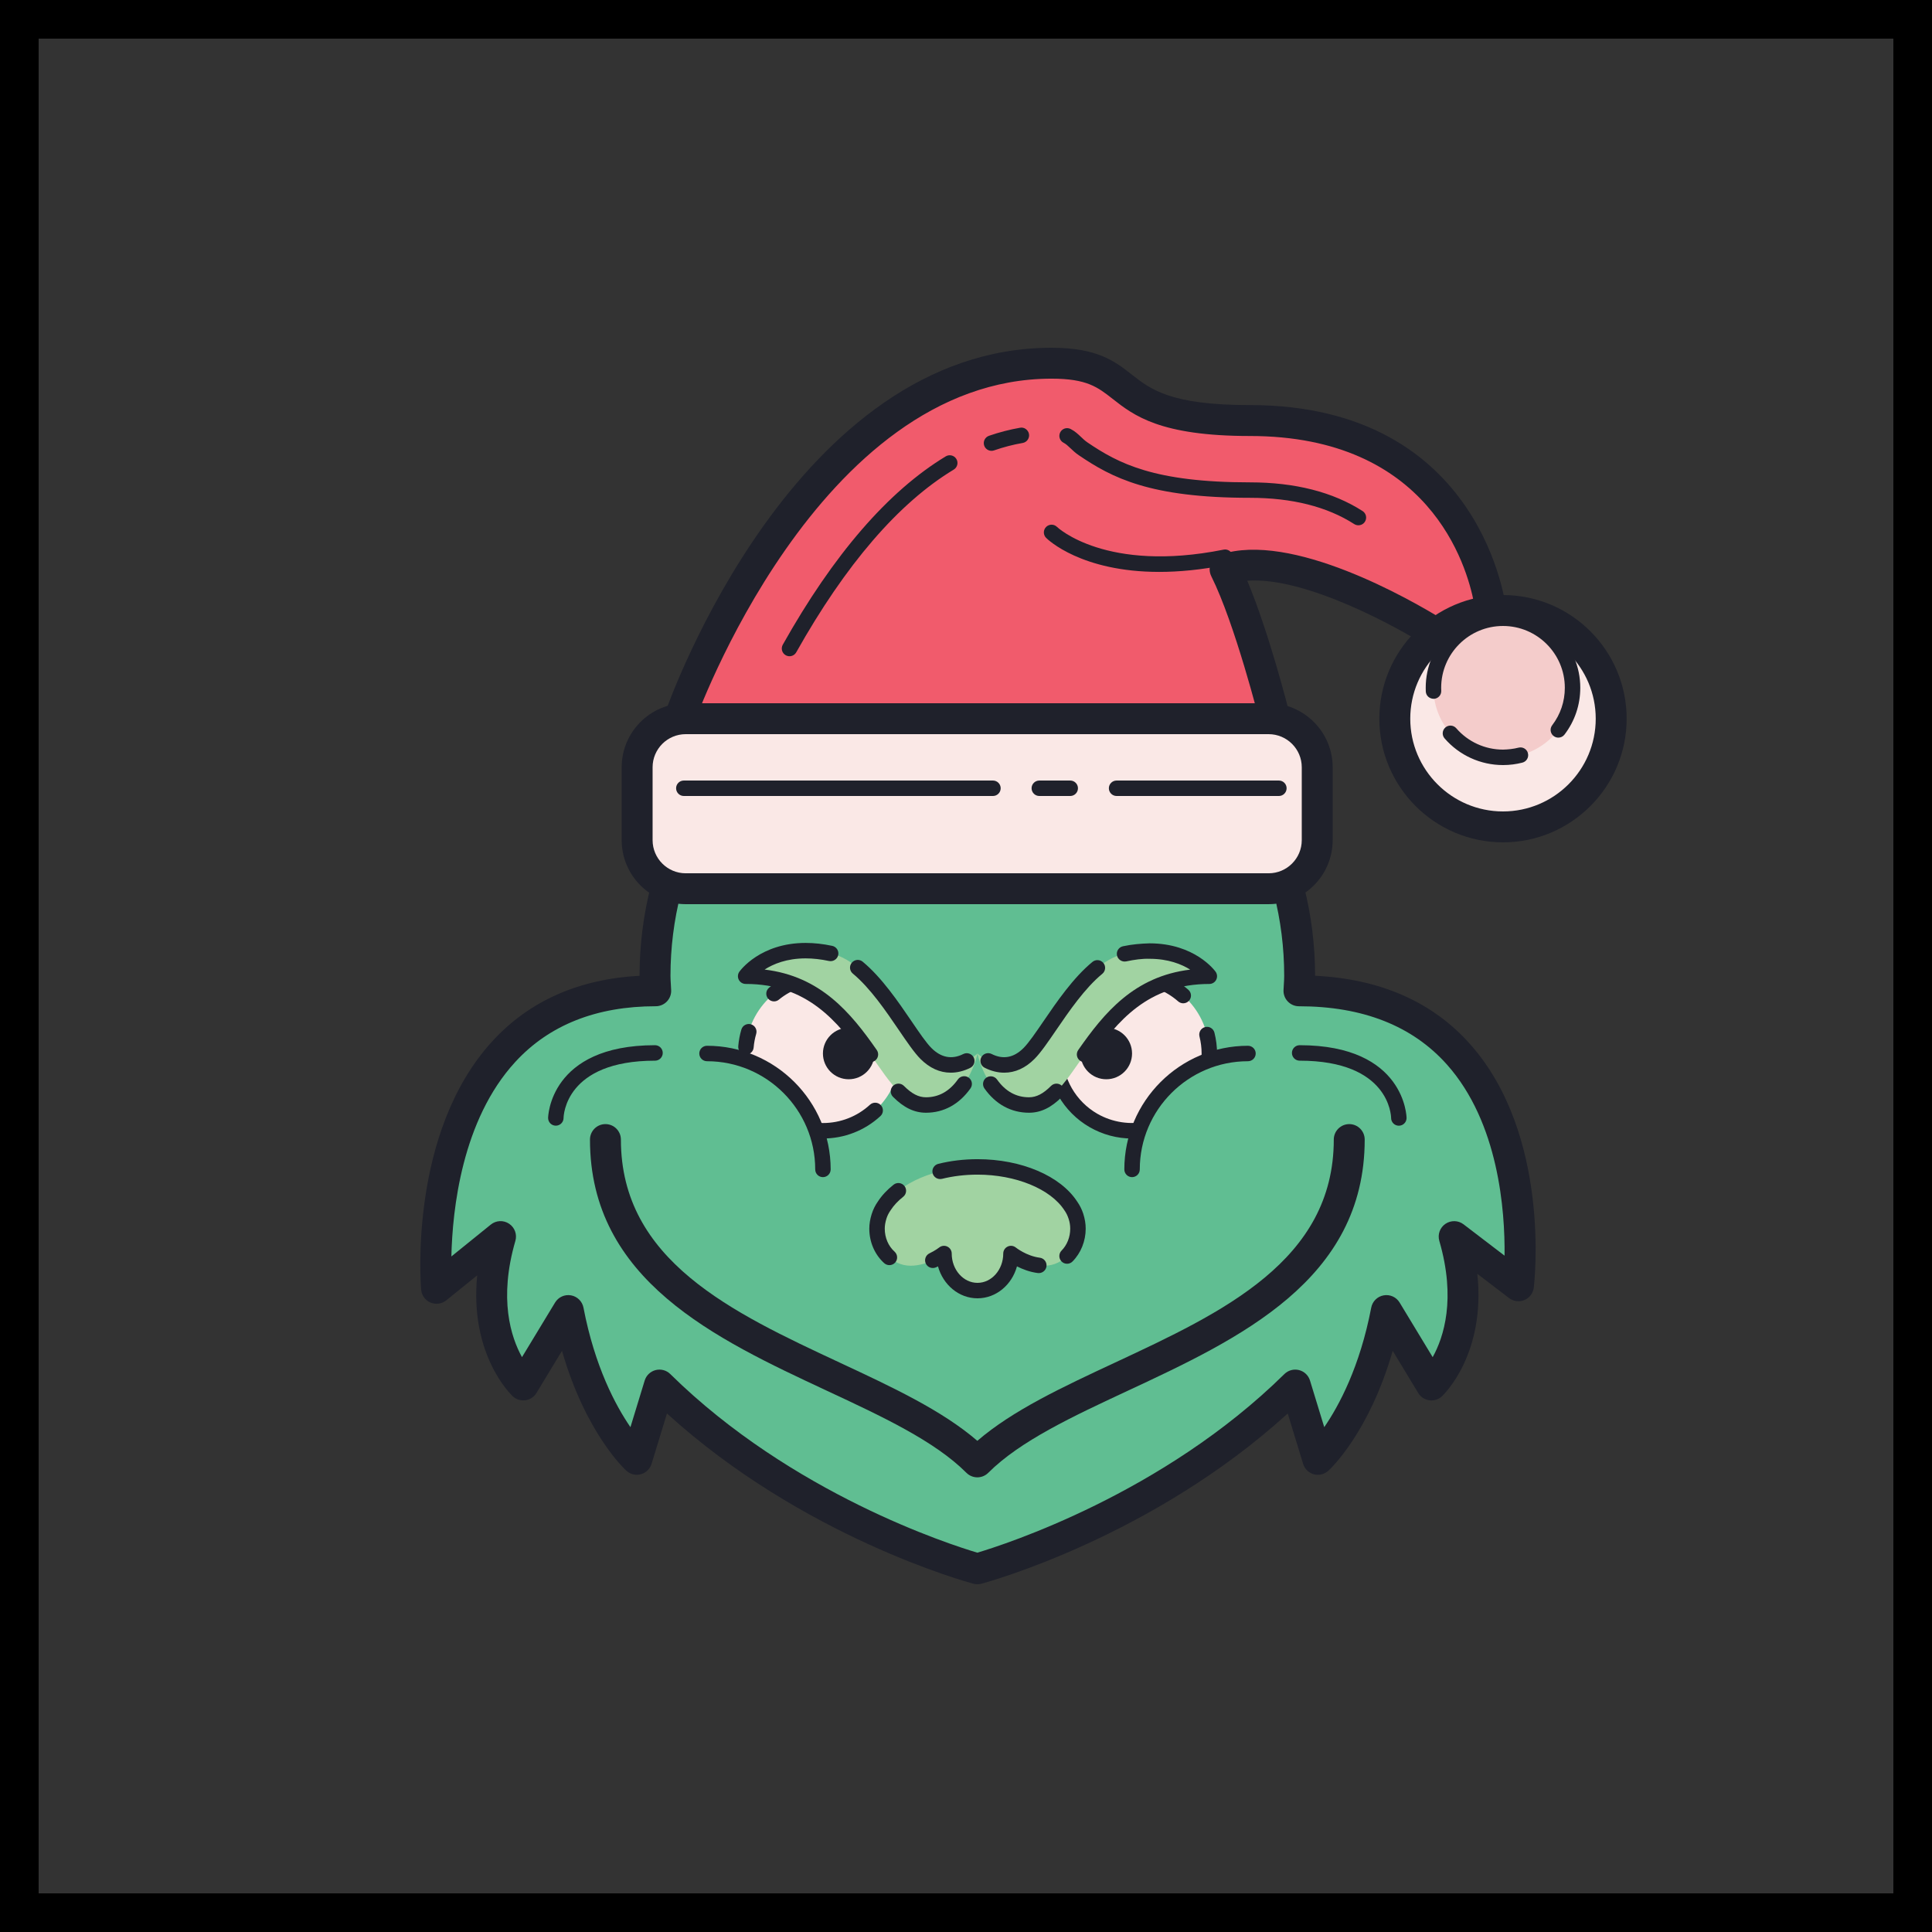 <?xml version="1.0" encoding="UTF-8"?>
<svg xmlns="http://www.w3.org/2000/svg" xmlns:xlink="http://www.w3.org/1999/xlink" viewBox="0 0 400 400" width="400px" height="400px">
<rect x="0" y="0" width="400" height="400" fill="#333333" stroke="none"/>
<g id="surface29784930">
<path style=" stroke:none;fill-rule:nonzero;fill:rgb(0%,0%,0%);fill-opacity:1;" d="M 0 400 L 0 0 L 400 0 L 400 400 Z M 392 392 L 392 8 L 8 8 L 8 392 Z M 392 392 "/>
<path style=" stroke:none;fill-rule:nonzero;fill:rgb(37.647%,74.51%,57.255%);fill-opacity:1;" d="M 137.852 184.172 C 136.391 189.871 135.613 195.863 135.613 202.035 C 135.613 203.082 135.723 204.098 135.766 205.129 C 85.207 205.133 90.379 266.734 90.379 266.734 L 103.633 256.027 C 97.629 276.664 108.336 286.738 108.336 286.738 L 117.656 271.336 C 121.82 293.047 131.84 302.137 131.84 302.137 L 136.531 286.77 C 164.953 314.766 202.348 324.801 202.348 324.801 C 202.348 324.801 239.742 314.766 268.168 286.77 L 272.859 302.137 C 272.859 302.137 282.879 293.047 287.043 271.336 L 296.363 286.738 C 296.363 286.738 307.07 276.656 301.066 256.027 L 314.379 266.203 C 314.379 266.203 321.664 205.133 268.938 205.133 C 268.973 204.102 269.082 203.078 269.082 202.039 C 269.082 195.863 268.301 189.871 266.844 184.176 "/>
<path style=" stroke:none;fill-rule:nonzero;fill:rgb(12.157%,12.941%,16.863%);fill-opacity:1;" d="M 202.348 328 C 202.07 328 201.789 327.961 201.52 327.891 C 200.023 327.492 166.133 318.18 138.086 292.645 L 134.902 303.07 C 134.582 304.117 133.75 304.93 132.691 305.223 C 131.641 305.516 130.508 305.246 129.691 304.504 C 129.305 304.156 121.242 296.68 116.355 279.668 L 111.074 288.395 C 110.574 289.223 109.727 289.777 108.77 289.91 C 107.789 290.031 106.848 289.73 106.145 289.07 C 105.719 288.668 97.176 280.395 98.801 264.047 L 92.391 269.223 C 91.469 269.969 90.211 270.137 89.125 269.68 C 88.035 269.211 87.293 268.184 87.191 267.004 C 87.082 265.68 84.664 234.359 101.98 215.527 C 109.609 207.23 119.832 202.699 132.414 202.023 C 132.414 195.715 133.203 189.441 134.75 183.383 L 140.953 184.969 C 139.535 190.516 138.816 196.258 138.816 202.039 C 138.816 202.609 138.852 203.172 138.887 203.734 C 138.918 204.16 138.945 204.582 138.957 205.008 C 138.996 205.875 138.672 206.723 138.07 207.352 C 137.469 207.977 136.637 208.332 135.762 208.332 C 123.5 208.332 113.719 212.207 106.691 219.855 C 95.629 231.887 93.668 250.465 93.453 260.133 L 101.617 253.535 C 102.707 252.652 104.238 252.582 105.402 253.359 C 106.57 254.133 107.094 255.574 106.703 256.914 C 103.211 268.914 105.781 276.84 108.074 280.98 L 114.922 269.68 C 115.609 268.547 116.91 267.953 118.223 268.188 C 119.523 268.418 120.551 269.434 120.801 270.734 C 123.152 282.996 127.473 291.035 130.527 295.477 L 133.473 285.832 C 133.801 284.758 134.66 283.938 135.746 283.66 C 136.84 283.387 137.984 283.695 138.781 284.488 C 163.969 309.301 196.738 319.801 202.348 321.465 C 207.953 319.797 240.77 309.266 265.918 284.484 C 266.715 283.699 267.859 283.387 268.953 283.66 C 270.039 283.938 270.898 284.762 271.223 285.832 L 274.172 295.477 C 277.223 291.035 281.547 283 283.898 270.734 C 284.145 269.434 285.172 268.418 286.477 268.188 C 287.797 267.957 289.09 268.547 289.777 269.68 L 296.621 280.984 C 298.914 276.848 301.488 268.918 297.996 256.918 C 297.609 255.59 298.117 254.168 299.258 253.387 C 300.402 252.609 301.914 252.641 303.012 253.484 L 311.504 259.973 C 311.609 250.703 310.305 232.469 299.598 220.434 C 292.457 212.402 282.145 208.336 268.938 208.336 C 268.07 208.336 267.238 207.984 266.633 207.355 C 266.027 206.73 265.707 205.887 265.738 205.02 C 265.754 204.586 265.781 204.152 265.809 203.723 C 265.844 203.164 265.879 202.605 265.879 202.043 C 265.879 196.25 265.156 190.508 263.738 184.973 L 269.941 183.387 C 271.488 189.434 272.273 195.703 272.277 202.02 C 285.824 202.684 296.621 207.445 304.395 216.207 C 321.102 235.023 317.707 265.309 317.555 266.586 C 317.418 267.727 316.68 268.707 315.621 269.156 C 314.57 269.605 313.352 269.449 312.434 268.75 L 305.863 263.73 C 307.633 280.289 298.984 288.672 298.555 289.074 C 297.852 289.738 296.887 290.043 295.934 289.918 C 294.973 289.785 294.129 289.23 293.625 288.398 L 288.344 279.672 C 283.457 296.684 275.395 304.16 275.008 304.512 C 274.191 305.25 273.062 305.516 272.004 305.23 C 270.949 304.938 270.113 304.125 269.797 303.078 L 266.613 292.648 C 238.559 318.184 204.672 327.496 203.176 327.898 C 202.906 327.961 202.625 328 202.348 328 Z M 202.348 328 "/>
<path style=" stroke:none;fill-rule:nonzero;fill:rgb(98.039%,90.98%,90.196%);fill-opacity:1;" d="M 250.379 218.113 C 250.379 226.953 243.215 234.113 234.379 234.113 C 225.543 234.113 218.379 226.953 218.379 218.113 C 218.379 209.277 225.543 202.113 234.379 202.113 C 243.215 202.113 250.379 209.277 250.379 218.113 Z M 250.379 218.113 "/>
<path style=" stroke:none;fill-rule:nonzero;fill:rgb(12.157%,12.941%,16.863%);fill-opacity:1;" d="M 234.367 235.719 C 231.293 235.719 228.254 234.902 225.578 233.355 C 220.148 230.223 216.777 224.379 216.777 218.102 C 216.777 216.867 216.906 215.637 217.168 214.438 C 217.352 213.574 218.191 213.023 219.066 213.211 C 219.934 213.398 220.48 214.25 220.293 215.113 C 220.086 216.09 219.977 217.094 219.977 218.102 C 219.977 223.238 222.734 228.023 227.18 230.586 C 230.289 232.379 234.031 232.945 237.504 232.172 C 238.379 231.984 239.223 232.527 239.414 233.391 C 239.605 234.254 239.062 235.105 238.199 235.301 C 236.941 235.578 235.652 235.719 234.367 235.719 Z M 246.062 230.652 C 245.672 230.652 245.281 230.508 244.973 230.223 C 244.324 229.621 244.289 228.609 244.891 227.961 C 245.637 227.16 246.297 226.273 246.852 225.316 C 248.113 223.125 248.781 220.641 248.781 218.129 C 248.781 216.934 248.629 215.742 248.34 214.594 C 248.121 213.734 248.641 212.863 249.492 212.648 C 250.359 212.418 251.219 212.949 251.438 213.805 C 251.789 215.211 251.977 216.664 251.98 218.129 C 251.98 221.207 251.164 224.242 249.617 226.918 C 248.945 228.082 248.145 229.172 247.234 230.148 C 246.922 230.48 246.492 230.652 246.062 230.652 Z M 221.262 210.547 C 220.945 210.547 220.629 210.453 220.352 210.258 C 219.625 209.758 219.445 208.758 219.949 208.035 C 220.621 207.066 221.391 206.168 222.238 205.363 C 222.875 204.762 223.891 204.773 224.5 205.422 C 225.109 206.062 225.086 207.074 224.445 207.684 C 223.754 208.34 223.125 209.074 222.574 209.863 C 222.27 210.309 221.773 210.547 221.262 210.547 Z M 244.977 207.723 C 244.605 207.723 244.227 207.59 243.922 207.32 C 243.203 206.691 242.414 206.125 241.582 205.648 C 238.711 203.988 235.305 203.391 232.074 203.902 C 231.215 204.062 230.379 203.453 230.238 202.578 C 230.094 201.707 230.691 200.887 231.559 200.746 C 235.598 200.086 239.691 200.859 243.184 202.875 C 244.199 203.461 245.16 204.152 246.039 204.926 C 246.703 205.512 246.766 206.52 246.18 207.18 C 245.859 207.535 245.418 207.723 244.977 207.723 Z M 244.977 207.723 "/>
<path style=" stroke:none;fill-rule:nonzero;fill:rgb(98.039%,90.98%,90.196%);fill-opacity:1;" d="M 186.379 218.113 C 186.379 226.953 179.215 234.113 170.379 234.113 C 161.543 234.113 154.379 226.953 154.379 218.113 C 154.379 209.277 161.543 202.113 170.379 202.113 C 179.215 202.113 186.379 209.277 186.379 218.113 Z M 186.379 218.113 "/>
<path style=" stroke:none;fill-rule:nonzero;fill:rgb(12.157%,12.941%,16.863%);fill-opacity:1;" d="M 170.391 235.715 C 170.387 235.715 170.383 235.715 170.379 235.715 C 162.727 235.715 156 230.828 153.637 223.555 C 153.367 222.715 153.824 221.812 154.664 221.539 C 155.504 221.266 156.41 221.727 156.68 222.566 C 158.613 228.516 164.117 232.512 170.379 232.512 C 170.383 232.512 170.387 232.512 170.391 232.512 C 174.004 232.512 177.457 231.168 180.117 228.723 C 180.766 228.129 181.781 228.168 182.375 228.82 C 182.973 229.469 182.934 230.484 182.281 231.078 C 179.031 234.07 174.809 235.715 170.395 235.715 Z M 185.969 223.34 C 185.848 223.34 185.73 223.328 185.609 223.301 C 184.746 223.098 184.211 222.242 184.41 221.379 C 184.656 220.309 184.781 219.211 184.781 218.113 C 184.781 214.34 183.332 210.777 180.711 208.074 C 180.094 207.441 180.109 206.426 180.742 205.812 C 181.375 205.195 182.391 205.211 183.004 205.844 C 186.215 209.145 187.984 213.504 187.984 218.113 C 187.984 219.449 187.828 220.789 187.527 222.098 C 187.355 222.84 186.699 223.34 185.969 223.34 Z M 154.445 218.344 C 154.395 218.344 154.355 218.344 154.305 218.34 C 153.426 218.27 152.773 217.492 152.848 216.609 C 152.941 215.441 153.164 214.277 153.492 213.156 C 153.738 212.301 154.641 211.828 155.477 212.07 C 156.328 212.32 156.812 213.207 156.562 214.055 C 156.293 214.977 156.113 215.926 156.035 216.879 C 155.965 217.715 155.262 218.344 154.445 218.344 Z M 160.25 207.328 C 159.785 207.328 159.328 207.125 159.012 206.738 C 158.449 206.059 158.551 205.051 159.234 204.488 C 162.363 201.926 166.316 200.516 170.367 200.516 C 170.371 200.516 170.375 200.516 170.379 200.516 C 171.547 200.516 172.723 200.629 173.875 200.859 C 174.742 201.035 175.305 201.875 175.133 202.742 C 174.957 203.613 174.082 204.168 173.25 204 C 172.305 203.812 171.34 203.715 170.379 203.715 C 170.375 203.715 170.375 203.715 170.367 203.715 C 167.055 203.715 163.824 204.867 161.258 206.965 C 160.965 207.211 160.605 207.328 160.25 207.328 Z M 160.25 207.328 "/>
<path style=" stroke:none;fill-rule:nonzero;fill:rgb(12.157%,12.941%,16.863%);fill-opacity:1;" d="M 234.379 218.113 C 234.379 221.062 231.992 223.449 229.047 223.449 C 226.098 223.449 223.711 221.062 223.711 218.113 C 223.711 215.168 226.098 212.781 229.047 212.781 C 231.992 212.781 234.379 215.168 234.379 218.113 Z M 234.379 218.113 "/>
<path style=" stroke:none;fill-rule:nonzero;fill:rgb(12.157%,12.941%,16.863%);fill-opacity:1;" d="M 181.047 218.113 C 181.047 221.062 178.66 223.449 175.715 223.449 C 172.77 223.449 170.379 221.062 170.379 218.113 C 170.379 215.168 172.77 212.781 175.715 212.781 C 178.66 212.781 181.047 215.168 181.047 218.113 Z M 181.047 218.113 "/>
<path style=" stroke:none;fill-rule:nonzero;fill:rgb(63.137%,82.745%,63.529%);fill-opacity:1;" d="M 250.379 202.113 C 226.07 202.113 223.715 228.781 213.047 228.781 C 204.438 228.781 202.379 218.113 202.379 218.113 C 202.379 218.113 207.715 223.449 213.047 218.113 C 217.047 214.113 224.07 199.418 232.605 197.531 C 245.109 194.762 250.379 202.113 250.379 202.113 Z M 250.379 202.113 "/>
<path style=" stroke:none;fill-rule:nonzero;fill:rgb(12.157%,12.941%,16.863%);fill-opacity:1;" d="M 213.047 230.379 C 209.344 230.379 206.152 228.645 203.82 225.355 C 203.312 224.637 203.48 223.637 204.199 223.125 C 204.922 222.625 205.914 222.785 206.43 223.508 C 208.16 225.945 210.383 227.18 213.043 227.18 C 214.578 227.18 215.984 226.453 217.609 224.824 C 218.234 224.195 219.246 224.203 219.871 224.82 C 220.5 225.441 220.5 226.457 219.879 227.082 C 217.641 229.332 215.473 230.379 213.047 230.379 Z M 207.914 222.086 C 206.566 222.086 205.207 221.746 203.867 221.07 C 203.078 220.676 202.762 219.711 203.156 218.926 C 203.555 218.133 204.516 217.82 205.305 218.215 C 207.668 219.406 209.895 219.008 211.914 216.98 C 212.984 215.91 214.387 213.859 216.008 211.488 C 218.777 207.434 222.227 202.391 226.188 199.145 C 226.879 198.586 227.879 198.684 228.441 199.367 C 229 200.051 228.902 201.059 228.219 201.621 C 224.613 204.574 221.309 209.41 218.652 213.293 C 216.941 215.797 215.461 217.957 214.18 219.242 C 212.297 221.133 210.184 222.086 207.914 222.086 Z M 224.551 219.91 C 224.234 219.91 223.914 219.816 223.633 219.621 C 222.906 219.117 222.73 218.117 223.238 217.395 C 228.605 209.691 234.824 202.148 246.418 200.75 C 244.621 199.621 241.867 198.508 238.004 198.508 C 236.516 198.453 234.852 198.688 233.164 199.047 C 232.312 199.219 231.453 198.68 231.262 197.812 C 231.078 196.945 231.633 196.098 232.496 195.914 C 234.406 195.504 236.195 195.363 238.008 195.309 C 247.363 195.309 251.508 200.945 251.68 201.188 C 252.027 201.672 252.074 202.316 251.801 202.852 C 251.527 203.387 250.977 203.719 250.379 203.719 C 237.723 203.719 231.328 211.383 225.863 219.23 C 225.551 219.672 225.051 219.91 224.551 219.91 Z M 224.551 219.91 "/>
<path style=" stroke:none;fill-rule:nonzero;fill:rgb(63.137%,82.745%,63.529%);fill-opacity:1;" d="M 154.379 202.113 C 178.691 202.113 181.047 228.781 191.715 228.781 C 200.266 228.781 202.379 218.113 202.379 218.113 C 202.379 218.113 197.047 223.449 191.715 218.113 C 187.715 214.113 180.691 199.332 172.156 197.441 C 159.648 194.676 154.379 202.113 154.379 202.113 Z M 154.379 202.113 "/>
<path style=" stroke:none;fill-rule:nonzero;fill:rgb(12.157%,12.941%,16.863%);fill-opacity:1;" d="M 191.715 230.379 C 189.289 230.379 187.117 229.332 184.879 227.082 C 184.258 226.457 184.258 225.441 184.887 224.82 C 185.512 224.199 186.527 224.199 187.148 224.824 C 188.77 226.453 190.176 227.18 191.715 227.18 C 194.355 227.18 196.582 225.938 198.32 223.484 C 198.832 222.766 199.84 222.602 200.551 223.109 C 201.273 223.621 201.438 224.621 200.926 225.34 C 198.586 228.637 195.402 230.379 191.715 230.379 Z M 196.848 222.086 C 194.57 222.086 192.465 221.129 190.582 219.246 C 189.297 217.957 187.809 215.777 186.09 213.254 C 183.449 209.371 180.16 204.535 176.57 201.574 C 175.887 201.012 175.789 200.004 176.355 199.32 C 176.922 198.637 177.934 198.543 178.605 199.105 C 182.543 202.363 185.98 207.406 188.738 211.457 C 190.363 213.844 191.77 215.91 192.844 216.984 C 194.871 219.008 197.109 219.395 199.441 218.223 C 200.223 217.832 201.195 218.145 201.594 218.938 C 201.984 219.727 201.668 220.691 200.879 221.09 C 199.551 221.75 198.195 222.086 196.848 222.086 Z M 180.211 219.91 C 179.707 219.91 179.207 219.672 178.898 219.227 C 173.434 211.379 167.035 203.715 154.379 203.715 C 153.781 203.715 153.234 203.383 152.957 202.848 C 152.684 202.312 152.73 201.676 153.074 201.188 C 153.246 200.945 157.406 195.223 166.801 195.223 C 168.559 195.223 170.414 195.426 172.312 195.832 C 173.18 196.023 173.727 196.871 173.543 197.734 C 173.355 198.602 172.5 199.133 171.645 198.965 C 169.969 198.605 168.336 198.422 166.801 198.422 C 162.879 198.422 160.098 199.582 158.301 200.738 C 169.922 202.129 176.148 209.676 181.523 217.391 C 182.031 218.117 181.855 219.113 181.129 219.621 C 180.848 219.812 180.527 219.91 180.211 219.91 Z M 180.211 219.91 "/>
<path style=" stroke:none;fill-rule:nonzero;fill:rgb(37.647%,74.51%,57.255%);fill-opacity:1;" d="M 234.379 242.113 C 234.379 228.859 245.125 218.113 258.379 218.113 L 255.133 237.363 Z M 234.379 242.113 "/>
<path style=" stroke:none;fill-rule:nonzero;fill:rgb(12.157%,12.941%,16.863%);fill-opacity:1;" d="M 234.379 243.715 C 233.496 243.715 232.781 243 232.781 242.113 C 232.781 228 244.266 216.516 258.379 216.516 C 259.262 216.516 259.98 217.23 259.98 218.113 C 259.98 219 259.262 219.715 258.379 219.715 C 246.031 219.715 235.98 229.766 235.98 242.113 C 235.98 243 235.262 243.715 234.379 243.715 Z M 234.379 243.715 "/>
<path style=" stroke:none;fill-rule:nonzero;fill:rgb(37.647%,74.51%,57.255%);fill-opacity:1;" d="M 146.379 218.113 C 159.633 218.113 170.379 228.859 170.379 242.113 L 150.777 238.512 Z M 146.379 218.113 "/>
<path style=" stroke:none;fill-rule:nonzero;fill:rgb(12.157%,12.941%,16.863%);fill-opacity:1;" d="M 170.379 243.715 C 169.496 243.715 168.781 243 168.781 242.113 C 168.781 229.766 158.73 219.715 146.379 219.715 C 145.496 219.715 144.781 219 144.781 218.113 C 144.781 217.23 145.496 216.516 146.379 216.516 C 160.496 216.516 171.98 228 171.98 242.113 C 171.98 243 171.262 243.715 170.379 243.715 Z M 170.379 243.715 "/>
<path style=" stroke:none;fill-rule:nonzero;fill:rgb(63.137%,82.745%,63.529%);fill-opacity:1;" d="M 222.781 251.867 C 222.77 251.836 222.766 251.801 222.754 251.773 C 222.5 251 222.141 250.301 221.691 249.668 C 218.633 244.945 211.164 241.602 202.387 241.602 C 193.609 241.602 186.145 244.945 183.082 249.668 C 182.633 250.301 182.27 251 182.02 251.773 C 182.008 251.805 182.004 251.84 181.992 251.867 C 181.742 252.664 181.578 253.496 181.578 254.383 C 181.578 258.617 184.684 262.055 188.516 262.055 C 192.34 262.055 195.449 259.531 195.449 259.531 C 195.445 263.762 198.551 267.199 202.379 267.199 C 206.207 267.199 209.312 263.762 209.312 259.531 C 209.312 259.531 212.418 262.055 216.25 262.055 C 220.078 262.055 223.184 258.617 223.184 254.383 C 223.188 253.496 223.031 252.664 222.781 251.867 Z M 222.781 251.867 "/>
<path style=" stroke:none;fill-rule:nonzero;fill:rgb(12.157%,12.941%,16.863%);fill-opacity:1;" d="M 202.379 268.801 C 198.523 268.801 195.258 266.008 194.199 262.188 C 194.074 262.254 193.949 262.312 193.816 262.379 C 193.02 262.746 192.062 262.418 191.684 261.621 C 191.305 260.824 191.645 259.867 192.441 259.488 C 193.648 258.914 194.43 258.293 194.438 258.289 C 194.918 257.902 195.574 257.82 196.133 258.09 C 196.688 258.355 197.043 258.914 197.043 259.531 C 197.043 262.875 199.438 265.602 202.375 265.602 C 205.316 265.602 207.711 262.875 207.711 259.531 C 207.711 258.914 208.066 258.355 208.621 258.09 C 209.18 257.82 209.832 257.898 210.316 258.289 C 210.34 258.309 212.52 260.043 215.277 260.395 C 216.156 260.504 216.777 261.309 216.664 262.188 C 216.551 263.066 215.73 263.68 214.871 263.57 C 213.188 263.355 211.691 262.77 210.551 262.188 C 209.508 266.008 206.234 268.801 202.379 268.801 Z M 184.141 261.934 C 183.758 261.934 183.375 261.797 183.066 261.523 C 181.105 259.758 179.98 257.152 179.98 254.383 C 179.98 253.406 180.141 252.43 180.465 251.387 C 180.781 250.387 181.207 249.535 181.77 248.742 C 182.555 247.527 183.656 246.344 185.008 245.277 C 185.699 244.73 186.703 244.848 187.254 245.543 C 187.801 246.238 187.684 247.242 186.988 247.789 C 185.914 248.637 185.051 249.559 184.422 250.531 C 184.012 251.117 183.723 251.68 183.539 252.262 C 183.289 253.07 183.18 253.738 183.18 254.383 C 183.18 256.25 183.918 257.984 185.211 259.141 C 185.867 259.738 185.922 260.746 185.332 261.406 C 185.012 261.758 184.578 261.934 184.141 261.934 Z M 220.922 261.648 C 220.516 261.648 220.109 261.496 219.797 261.184 C 219.172 260.562 219.164 259.547 219.785 258.922 C 220.926 257.766 221.582 256.113 221.578 254.387 C 221.578 253.695 221.477 253.055 221.25 252.355 C 221.031 251.672 220.746 251.105 220.379 250.586 C 217.508 246.145 210.289 243.195 202.387 243.195 C 199.832 243.195 197.359 243.492 195.027 244.066 C 194.16 244.27 193.297 243.75 193.09 242.898 C 192.879 242.043 193.402 241.176 194.258 240.965 C 196.836 240.324 199.574 239.996 202.387 239.996 C 211.473 239.996 219.574 243.449 223.031 248.793 C 223.543 249.516 223.969 250.363 224.27 251.266 C 224.625 252.402 224.781 253.355 224.781 254.383 C 224.781 256.945 223.789 259.422 222.059 261.172 C 221.75 261.488 221.336 261.648 220.922 261.648 Z M 220.922 261.648 "/>
<path style=" stroke:none;fill-rule:nonzero;fill:rgb(94.51%,35.686%,42.353%);fill-opacity:1;" d="M 140.711 148.664 C 140.711 148.664 166.379 75.199 217.715 75.199 C 236.875 75.199 227.555 87.066 258.781 87.066 C 304.98 87.066 308.691 126.711 308.691 126.711 L 298.426 131.844 C 298.426 131.844 269.047 112.734 253.648 117.867 C 258.781 128.133 263.914 148.664 263.914 148.664 "/>
<path style=" stroke:none;fill-rule:nonzero;fill:rgb(12.157%,12.941%,16.863%);fill-opacity:1;" d="M 143.738 149.723 L 137.691 147.609 C 138.77 144.523 164.715 72 217.715 72 C 227.238 72 230.832 74.816 234.305 77.535 C 238.27 80.648 242.375 83.867 258.781 83.867 C 307.332 83.867 311.84 125.988 311.879 126.414 C 312.004 127.727 311.305 128.984 310.125 129.574 L 299.855 134.707 C 298.836 135.211 297.633 135.141 296.68 134.527 C 289.613 129.934 270.328 119.348 258.234 120.23 C 262.801 131.125 266.832 147.129 267.016 147.891 L 260.812 149.441 C 260.758 149.238 255.699 129.129 250.781 119.297 C 250.367 118.465 250.332 117.496 250.691 116.641 C 251.047 115.785 251.754 115.121 252.633 114.832 C 267.352 109.918 292.09 124.18 298.602 128.18 L 305.184 124.891 C 303.691 116.996 295.898 90.27 258.781 90.27 C 240.168 90.27 234.727 86.008 230.355 82.578 C 227.258 80.152 225.027 78.398 217.715 78.398 C 169.211 78.398 143.984 149.004 143.738 149.723 Z M 143.738 149.723 "/>
<path style=" stroke:none;fill-rule:nonzero;fill:rgb(98.039%,90.98%,90.196%);fill-opacity:1;" d="M 262.656 184 L 141.969 184 C 136.414 184 131.914 179.5 131.914 173.941 L 131.914 158.859 C 131.914 153.301 136.41 148.801 141.969 148.801 L 262.656 148.801 C 268.211 148.801 272.711 153.301 272.711 158.859 L 272.711 173.941 C 272.711 179.5 268.215 184 262.656 184 Z M 262.656 184 "/>
<path style=" stroke:none;fill-rule:nonzero;fill:rgb(12.157%,12.941%,16.863%);fill-opacity:1;" d="M 262.656 187.199 L 141.969 187.199 C 134.66 187.199 128.711 181.254 128.711 173.941 L 128.711 158.855 C 128.711 151.547 134.656 145.598 141.969 145.598 L 262.656 145.598 C 269.969 145.598 275.914 151.543 275.914 158.855 L 275.914 173.941 C 275.914 181.254 269.969 187.199 262.656 187.199 Z M 141.969 152 C 138.188 152 135.113 155.074 135.113 158.859 L 135.113 173.945 C 135.113 177.727 138.188 180.805 141.969 180.805 L 262.656 180.805 C 266.438 180.805 269.516 177.727 269.516 173.945 L 269.516 158.859 C 269.516 155.074 266.438 152 262.656 152 Z M 141.969 152 "/>
<path style=" stroke:none;fill-rule:nonzero;fill:rgb(98.039%,90.98%,90.196%);fill-opacity:1;" d="M 333.578 148.801 C 333.578 161.172 323.551 171.199 311.18 171.199 C 298.809 171.199 288.781 161.172 288.781 148.801 C 288.781 136.43 298.809 126.398 311.18 126.398 C 323.551 126.398 333.578 136.43 333.578 148.801 Z M 333.578 148.801 "/>
<path style=" stroke:none;fill-rule:nonzero;fill:rgb(12.157%,12.941%,16.863%);fill-opacity:1;" d="M 311.18 174.398 C 297.066 174.398 285.578 162.914 285.578 148.801 C 285.578 134.684 297.066 123.199 311.18 123.199 C 325.297 123.199 336.781 134.684 336.781 148.801 C 336.781 162.914 325.297 174.398 311.18 174.398 Z M 311.18 129.602 C 300.59 129.602 291.98 138.211 291.98 148.801 C 291.98 159.391 300.59 168 311.18 168 C 321.77 168 330.379 159.391 330.379 148.801 C 330.379 138.211 321.77 129.602 311.18 129.602 Z M 311.18 129.602 "/>
<path style=" stroke:none;fill-rule:nonzero;fill:rgb(12.157%,12.941%,16.863%);fill-opacity:1;" d="M 240 118.406 C 223.859 118.406 216.938 111.715 216.586 111.359 C 215.961 110.734 215.961 109.723 216.586 109.098 C 217.207 108.48 218.215 108.473 218.84 109.09 C 218.941 109.191 228.977 118.672 253.332 113.797 C 254.164 113.613 255.039 114.18 255.215 115.055 C 255.391 115.922 254.828 116.762 253.957 116.934 C 248.695 117.984 244.055 118.406 240 118.406 Z M 240 118.406 "/>
<path style=" stroke:none;fill-rule:nonzero;fill:rgb(12.157%,12.941%,16.863%);fill-opacity:1;" d="M 115.082 233.059 C 115.078 233.059 115.074 233.059 115.07 233.059 C 114.191 233.055 113.48 232.344 113.48 231.465 C 113.48 231.316 113.734 216.398 135.613 216.398 C 136.5 216.398 137.215 217.117 137.215 218 C 137.215 218.883 136.5 219.602 135.613 219.602 C 117.039 219.602 116.688 230.992 116.68 231.477 C 116.672 232.352 115.953 233.059 115.082 233.059 Z M 115.082 233.059 "/>
<path style=" stroke:none;fill-rule:nonzero;fill:rgb(12.157%,12.941%,16.863%);fill-opacity:1;" d="M 202.348 305.867 C 201.527 305.867 200.711 305.551 200.086 304.93 C 193.488 298.332 182.645 293.273 171.164 287.922 C 148.188 277.199 122.148 265.055 122.148 235.938 C 122.148 234.168 123.578 232.734 125.348 232.734 C 127.117 232.734 128.551 234.168 128.551 235.938 C 128.551 260.98 151.59 271.727 173.871 282.121 C 184.711 287.18 195.012 291.984 202.348 298.309 C 209.684 291.984 219.984 287.18 230.824 282.121 C 253.105 271.727 276.145 260.98 276.145 235.938 C 276.145 234.168 277.578 232.734 279.348 232.734 C 281.117 232.734 282.547 234.168 282.547 235.938 C 282.547 265.055 256.504 277.203 233.531 287.922 C 222.051 293.277 211.203 298.336 204.609 304.93 C 203.984 305.551 203.168 305.867 202.348 305.867 Z M 202.348 305.867 "/>
<path style=" stroke:none;fill-rule:nonzero;fill:rgb(12.157%,12.941%,16.863%);fill-opacity:1;" d="M 289.613 233.066 C 288.734 233.066 288.02 232.352 288.016 231.477 C 288.008 230.984 287.652 219.602 269.082 219.602 C 268.199 219.602 267.48 218.883 267.48 218 C 267.48 217.117 268.199 216.398 269.082 216.398 C 290.961 216.398 291.215 231.316 291.215 231.465 C 291.215 232.348 290.5 233.066 289.613 233.066 Z M 289.613 233.066 "/>
<path style=" stroke:none;fill-rule:nonzero;fill:rgb(12.157%,12.941%,16.863%);fill-opacity:1;" d="M 264.781 164.801 L 231.18 164.801 C 230.297 164.801 229.578 164.082 229.578 163.199 C 229.578 162.316 230.297 161.602 231.18 161.602 L 264.781 161.602 C 265.664 161.602 266.379 162.316 266.379 163.199 C 266.379 164.082 265.664 164.801 264.781 164.801 Z M 221.578 164.801 L 215.18 164.801 C 214.297 164.801 213.578 164.082 213.578 163.199 C 213.578 162.316 214.297 161.602 215.18 161.602 L 221.578 161.602 C 222.465 161.602 223.18 162.316 223.18 163.199 C 223.18 164.082 222.465 164.801 221.578 164.801 Z M 205.578 164.801 L 141.578 164.801 C 140.695 164.801 139.98 164.082 139.98 163.199 C 139.98 162.316 140.695 161.602 141.578 161.602 L 205.578 161.602 C 206.465 161.602 207.18 162.316 207.18 163.199 C 207.18 164.082 206.465 164.801 205.578 164.801 Z M 205.578 164.801 "/>
<path style=" stroke:none;fill-rule:nonzero;fill:rgb(95.686%,80%,79.608%);fill-opacity:1;" d="M 325.578 142.398 C 325.578 150.352 319.133 156.801 311.18 156.801 C 303.227 156.801 296.781 150.352 296.781 142.398 C 296.781 134.445 303.227 128 311.18 128 C 319.133 128 325.578 134.445 325.578 142.398 Z M 325.578 142.398 "/>
<path style=" stroke:none;fill-rule:nonzero;fill:rgb(12.157%,12.941%,16.863%);fill-opacity:1;" d="M 311.215 158.398 C 311.203 158.398 311.188 158.398 311.176 158.398 C 306.535 158.398 302.129 156.387 299.086 152.875 C 298.508 152.207 298.582 151.195 299.25 150.617 C 299.918 150.039 300.926 150.109 301.508 150.781 C 303.938 153.586 307.465 155.199 311.18 155.199 C 312.203 155.176 313.348 155.066 314.391 154.793 C 315.273 154.574 316.125 155.09 316.344 155.938 C 316.566 156.797 316.051 157.672 315.199 157.891 C 313.898 158.227 312.562 158.398 311.215 158.398 Z M 322.641 152.719 C 322.301 152.719 321.957 152.613 321.668 152.391 C 320.965 151.855 320.828 150.852 321.367 150.152 C 323.078 147.906 323.98 145.23 323.98 142.398 C 323.98 135.34 318.238 129.602 311.18 129.602 C 304.121 129.602 298.379 135.34 298.379 142.398 L 298.395 143.02 C 298.43 143.902 297.746 144.645 296.863 144.684 C 295.934 144.676 295.234 144.031 295.195 143.152 L 295.18 142.398 C 295.18 133.578 302.355 126.398 311.18 126.398 C 320.004 126.398 327.18 133.578 327.18 142.398 C 327.18 145.934 326.047 149.285 323.914 152.086 C 323.598 152.504 323.117 152.719 322.641 152.719 Z M 322.641 152.719 "/>
<path style=" stroke:none;fill-rule:nonzero;fill:rgb(12.157%,12.941%,16.863%);fill-opacity:1;" d="M 163.457 135.867 C 163.191 135.867 162.922 135.797 162.676 135.66 C 161.906 135.23 161.633 134.258 162.066 133.48 C 172.562 114.789 183.914 101.672 195.809 94.484 C 196.559 94.031 197.547 94.27 198.004 95.023 C 198.465 95.777 198.219 96.766 197.465 97.223 C 186.055 104.117 175.082 116.848 164.855 135.051 C 164.559 135.57 164.02 135.867 163.457 135.867 Z M 281.242 108.754 C 280.945 108.754 280.645 108.676 280.375 108.504 C 274.762 104.895 267.492 103.066 258.781 103.066 C 238.066 103.066 230.199 98.895 223.348 94.246 C 222.656 93.777 222.129 93.281 221.621 92.797 C 221.113 92.316 220.711 91.93 220.195 91.664 C 219.41 91.258 219.102 90.293 219.508 89.508 C 219.914 88.723 220.879 88.414 221.664 88.82 C 222.586 89.293 223.215 89.898 223.828 90.48 C 224.215 90.848 224.621 91.238 225.145 91.598 C 231.57 95.957 238.977 99.867 258.781 99.867 C 268.121 99.867 275.969 101.867 282.109 105.809 C 282.852 106.285 283.07 107.277 282.59 108.02 C 282.285 108.496 281.77 108.754 281.242 108.754 Z M 205.281 93.34 C 204.621 93.34 204.004 92.926 203.77 92.266 C 203.48 91.43 203.922 90.52 204.758 90.227 C 206.887 89.492 209.055 88.93 211.191 88.559 C 212.039 88.383 212.887 88.996 213.043 89.863 C 213.191 90.73 212.605 91.559 211.738 91.711 C 209.773 92.047 207.773 92.57 205.809 93.25 C 205.633 93.312 205.457 93.34 205.281 93.34 Z M 205.281 93.34 "/>
</g>
</svg>
